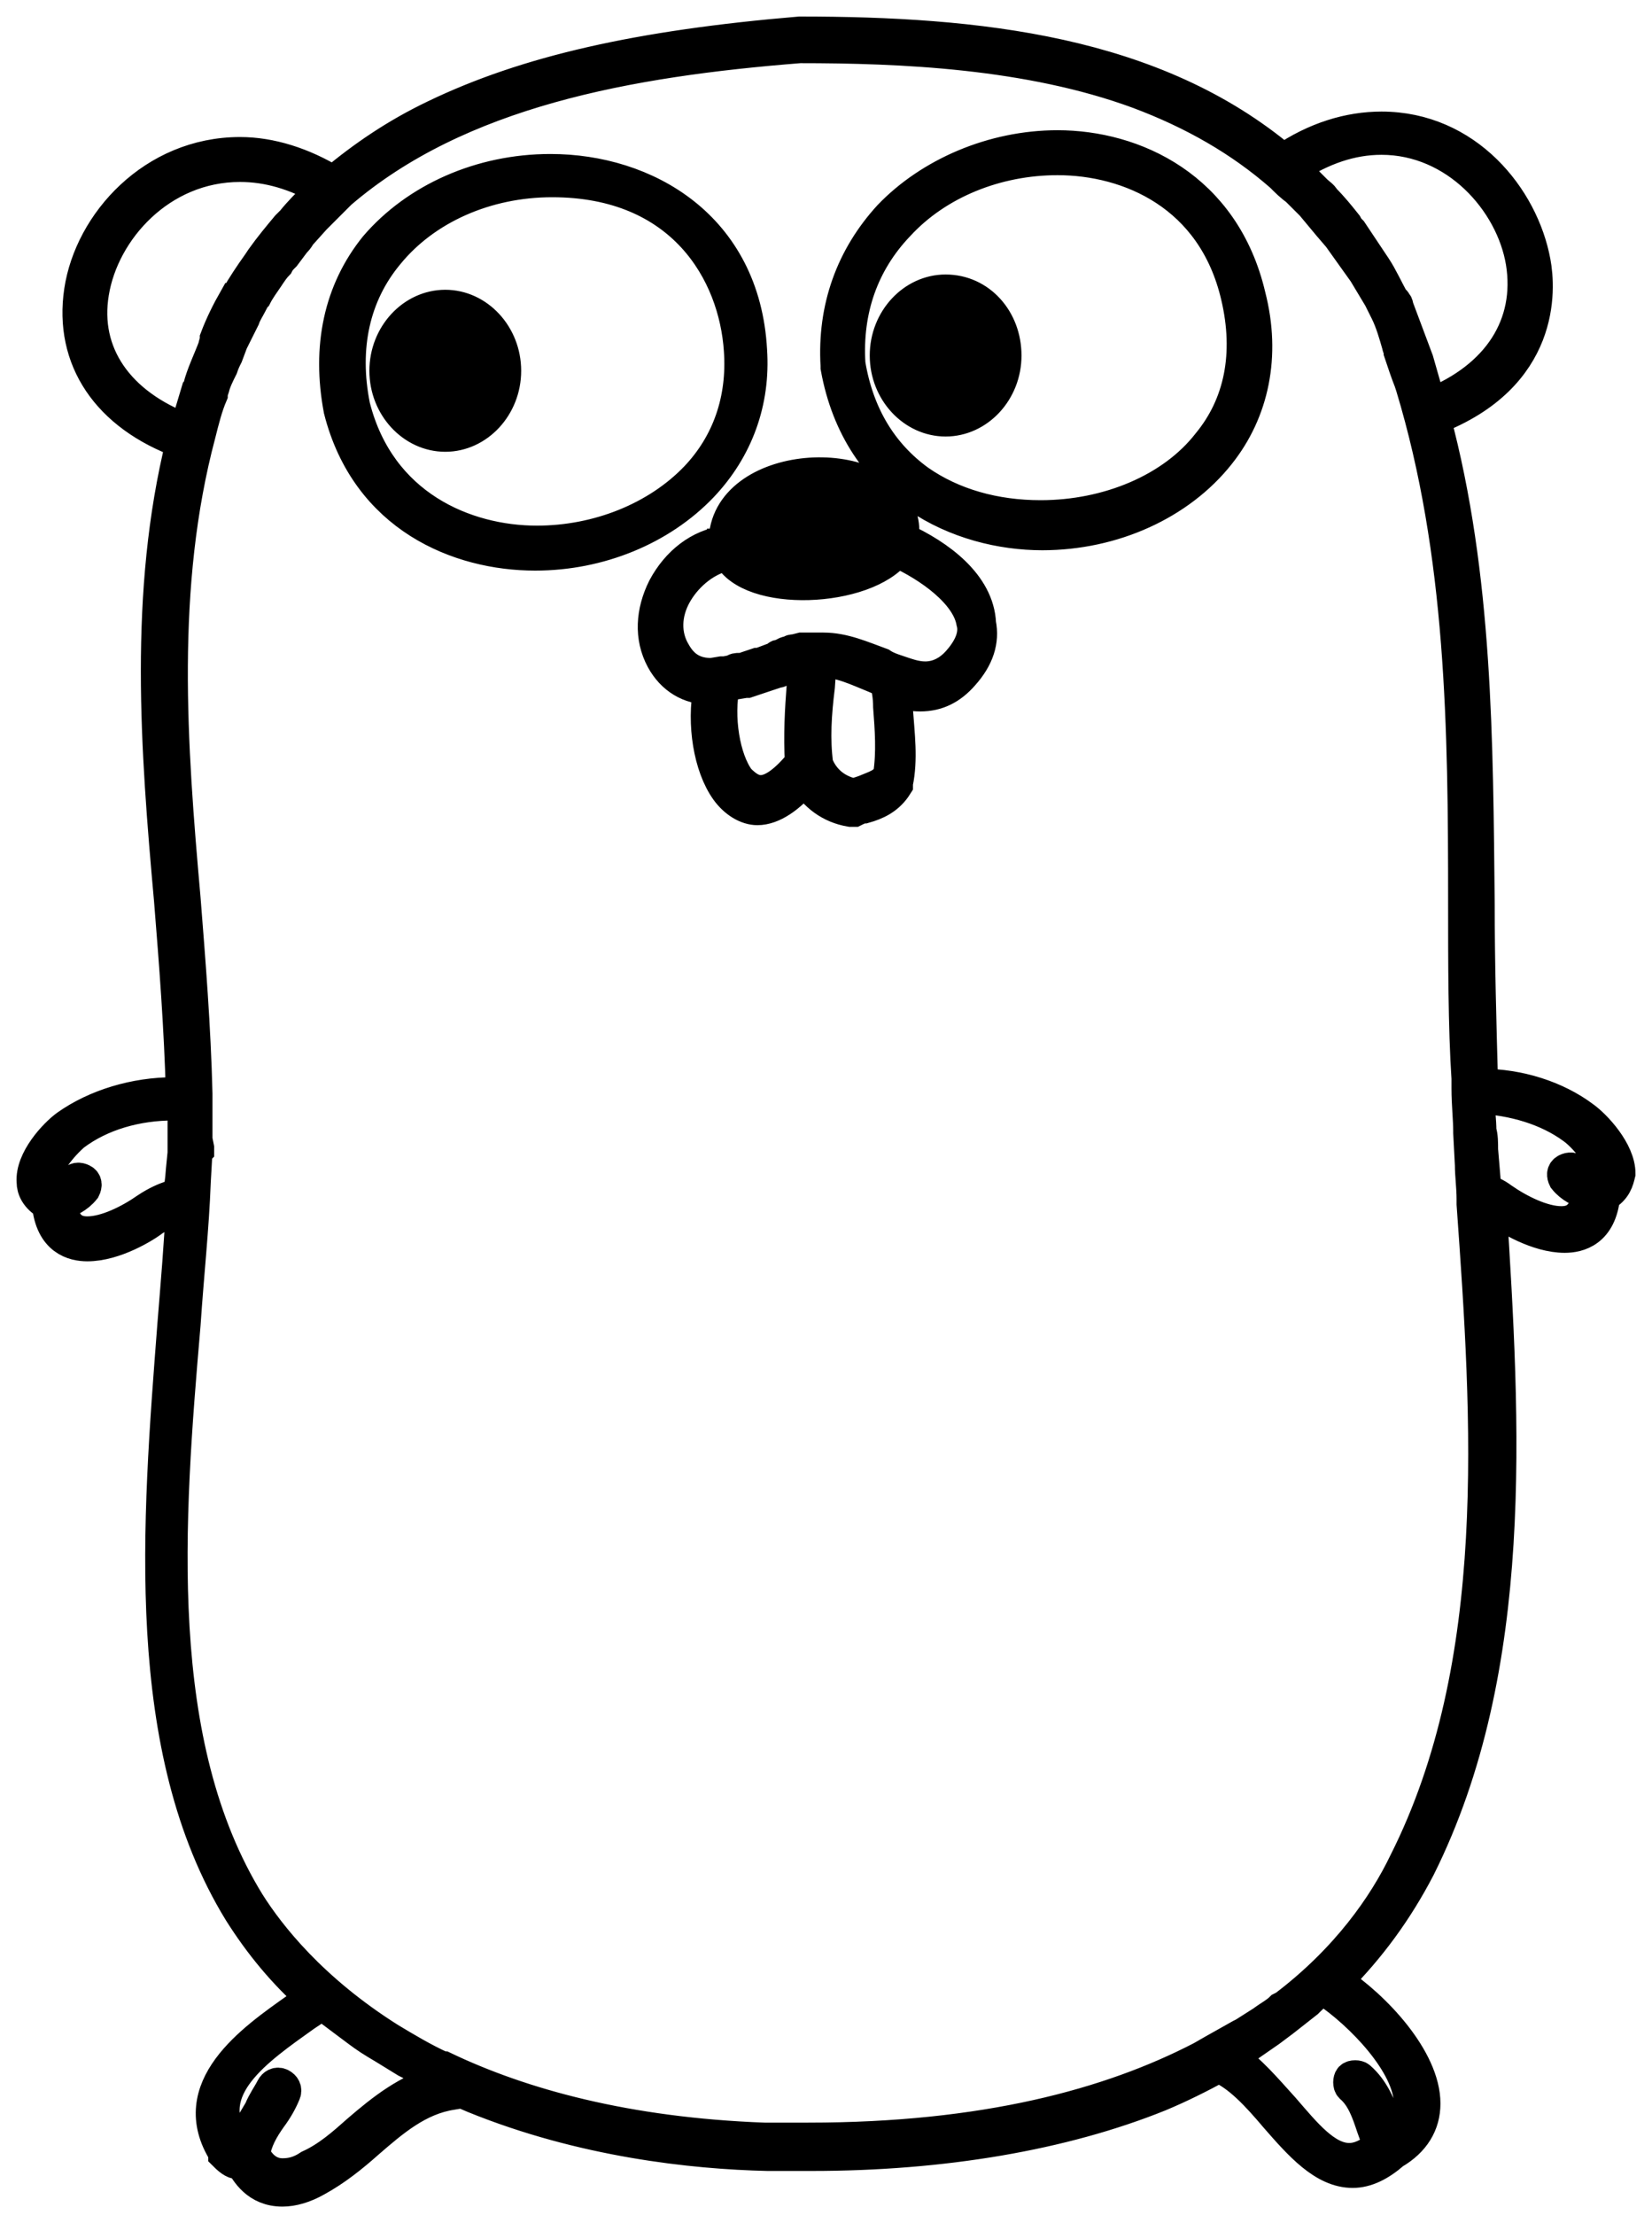 <svg width="50" height="67" viewBox="0 0 50 67" fill="none" xmlns="http://www.w3.org/2000/svg">
<path d="M47.922 33.803C47.101 33.187 45.971 32.827 44.842 32.827C44.791 30.979 44.739 29.131 44.739 27.334C44.688 22.458 44.688 17.427 43.405 12.653C46.741 11.37 46.587 8.751 46.433 7.93C46.074 5.979 44.38 3.875 41.813 3.875C40.838 3.875 39.811 4.183 38.836 4.85C34.934 1.565 29.596 1 24.206 1C19.329 1.411 15.941 2.181 13.169 3.515C11.988 4.08 11.013 4.747 10.089 5.517C9.165 4.953 8.189 4.645 7.265 4.645C4.647 4.645 2.748 6.749 2.44 8.803C2.132 10.856 3.261 12.55 5.52 13.371C4.391 17.94 4.75 22.663 5.161 27.232C5.315 29.131 5.469 31.133 5.52 33.084H5.263C4.083 33.084 2.902 33.443 2.029 34.059C1.67 34.316 0.951 35.086 1.003 35.753C1.003 35.959 1.105 36.215 1.465 36.42C1.567 37.498 2.235 37.653 2.645 37.653C3.467 37.653 4.391 37.088 4.647 36.883C4.904 36.728 5.109 36.626 5.263 36.575L5.52 36.472C5.469 37.601 5.366 38.782 5.263 40.065C4.801 46.071 4.237 52.899 7.265 57.827C7.881 58.802 8.6 59.675 9.473 60.445L9.011 60.753C7.625 61.728 5.571 63.166 6.803 65.116V65.168C7.009 65.373 7.111 65.424 7.265 65.424H7.317C7.471 65.681 7.779 66.246 8.549 66.246C8.857 66.246 9.216 66.143 9.575 65.938C10.14 65.63 10.653 65.219 11.115 64.808C11.885 64.141 12.655 63.474 13.682 63.32L13.99 63.268L14.35 63.422C17.635 64.757 20.972 65.116 23.23 65.168H24.565C28.518 65.168 32.162 64.552 35.089 63.371C35.705 63.114 36.321 62.806 36.885 62.498C37.501 62.755 38.066 63.371 38.63 64.038C39.349 64.86 40.068 65.681 40.941 65.681C41.351 65.681 41.762 65.476 42.173 65.116C42.789 64.757 43.097 64.244 43.097 63.628C43.097 62.293 41.608 60.702 40.427 59.931C41.454 58.905 42.275 57.776 42.943 56.492C45.971 50.435 45.509 43.043 45.099 36.472L45.355 36.626C45.612 36.831 46.536 37.396 47.357 37.396C47.768 37.396 48.435 37.242 48.538 36.164C48.897 35.959 48.949 35.702 49 35.496C49 34.829 48.281 34.059 47.922 33.803ZM39.144 5.055C40.017 4.491 40.889 4.183 41.813 4.183C44.072 4.183 45.766 6.082 46.074 7.93C46.382 9.829 45.355 11.421 43.302 12.242C43.302 12.139 43.251 12.088 43.199 11.986L42.891 10.908L42.737 10.497L42.275 9.265C42.275 9.213 42.275 9.213 42.224 9.162C42.224 9.162 42.224 9.111 42.173 9.111C41.967 8.751 41.813 8.392 41.608 8.084L41.505 7.93L40.889 7.006C40.838 6.955 40.786 6.903 40.735 6.801C40.53 6.544 40.325 6.287 40.068 6.031C40.017 5.928 39.914 5.877 39.811 5.774L39.195 5.158C39.246 5.209 39.195 5.107 39.144 5.055ZM5.623 13.012C3.569 12.242 2.491 10.702 2.799 8.854C3.107 6.955 4.853 5.004 7.265 5.004C8.138 5.004 8.959 5.261 9.781 5.723L9.729 5.774L9.575 5.928C9.319 6.185 9.062 6.441 8.857 6.698L8.703 6.852C8.446 7.16 8.189 7.468 7.933 7.827L7.83 7.981C7.573 8.341 7.368 8.649 7.163 9.008C7.163 9.008 7.163 9.059 7.111 9.059C6.906 9.419 6.701 9.829 6.547 10.24C6.547 10.343 6.495 10.445 6.495 10.497C6.341 10.908 6.136 11.318 6.033 11.729C6.033 11.78 6.033 11.78 5.982 11.832L5.674 12.858L5.623 13.012ZM5.161 36.215C5.007 36.267 4.75 36.369 4.442 36.575C3.929 36.934 3.21 37.293 2.645 37.293C2.337 37.293 1.927 37.191 1.824 36.42C2.081 36.318 2.337 36.215 2.543 35.959C2.594 35.856 2.594 35.753 2.491 35.702C2.389 35.651 2.286 35.651 2.235 35.753C2.081 35.907 1.927 36.01 1.67 36.061H1.619C1.465 35.959 1.362 35.856 1.311 35.702C1.362 35.24 1.875 34.624 2.235 34.316C3.056 33.7 4.134 33.392 5.263 33.392H5.571V34.88L5.52 35.394C5.469 36.112 5.417 36.112 5.161 36.215ZM13.271 62.909L13.323 62.96C12.347 63.217 11.577 63.833 10.859 64.449C10.397 64.86 9.935 65.27 9.37 65.527C9.062 65.732 8.805 65.784 8.549 65.784C8.035 65.784 7.779 65.373 7.676 65.168C7.727 64.757 7.933 64.398 8.189 64.038C8.343 63.833 8.497 63.576 8.6 63.32C8.651 63.217 8.6 63.114 8.497 63.063C8.395 63.012 8.292 63.063 8.241 63.166C8.138 63.371 7.984 63.576 7.881 63.833C7.676 64.192 7.419 64.552 7.317 64.962H7.265C7.214 64.962 7.163 64.911 7.06 64.808C6.033 63.166 7.779 61.985 9.216 60.958L9.678 60.65H9.781L9.883 60.702L10.499 61.164L10.705 61.318C10.91 61.472 11.115 61.626 11.372 61.78L11.629 61.934L12.296 62.344L12.604 62.498C12.809 62.652 13.015 62.755 13.271 62.909ZM40.119 60.188C41.197 60.907 42.686 62.447 42.686 63.628C42.686 64.038 42.481 64.398 42.121 64.654C42.07 64.5 42.019 64.346 41.916 64.192C41.762 63.73 41.557 63.217 41.146 62.858C41.094 62.806 40.941 62.806 40.889 62.858C40.838 62.909 40.838 63.063 40.889 63.114C41.249 63.422 41.403 63.884 41.557 64.346L41.762 64.911C41.454 65.168 41.146 65.322 40.838 65.322C40.119 65.322 39.503 64.552 38.836 63.782C38.322 63.217 37.809 62.601 37.245 62.242L37.398 62.139C37.553 62.088 37.655 61.985 37.758 61.882L38.425 61.42L38.836 61.112L39.554 60.548C39.657 60.445 39.76 60.342 39.914 60.239C40.017 60.291 40.068 60.239 40.119 60.188ZM42.532 56.338C41.916 57.621 40.786 59.264 38.887 60.702L38.785 60.753C38.63 60.907 38.425 61.01 38.22 61.164L37.655 61.523L37.553 61.574L36.731 62.036L36.372 62.242C33.6 63.679 29.801 64.706 24.462 64.706H23.128C18.97 64.552 15.787 63.679 13.425 62.55H13.374C12.809 62.293 12.296 61.985 11.783 61.677C9.421 60.188 8.138 58.545 7.522 57.57C4.545 52.745 5.058 46.02 5.571 40.065C5.674 38.525 5.828 37.139 5.879 35.753L5.931 34.829L5.982 34.778V34.727L5.931 34.47V33.084C5.879 31.03 5.725 29.131 5.571 27.18C5.161 22.56 4.801 17.735 6.033 13.115C6.136 12.704 6.239 12.293 6.393 11.934V11.883L6.444 11.729C6.495 11.524 6.598 11.318 6.701 11.113C6.752 10.959 6.803 10.856 6.855 10.754L7.009 10.343L7.214 9.932L7.368 9.624C7.419 9.47 7.522 9.316 7.573 9.213C7.625 9.111 7.676 9.008 7.727 8.957C7.83 8.751 7.984 8.546 8.087 8.392C8.189 8.238 8.292 8.084 8.395 7.981C8.446 7.879 8.497 7.827 8.6 7.725L8.908 7.314C8.959 7.263 9.011 7.211 9.062 7.109L9.524 6.595L9.575 6.544L10.191 5.928L10.294 5.825C13.887 2.745 19.021 1.821 24.206 1.411C27.234 1.411 31.136 1.565 34.472 2.797C36.115 3.413 37.553 4.234 38.785 5.312C38.938 5.466 39.093 5.62 39.246 5.723L39.709 6.185L40.222 6.801L40.53 7.16L41.043 7.879L41.3 8.238L41.762 9.008L41.967 9.419C42.121 9.727 42.224 10.086 42.327 10.445C42.327 10.497 42.378 10.548 42.378 10.651C42.481 10.959 42.583 11.267 42.686 11.524L42.737 11.678C44.277 16.76 44.329 22.047 44.329 27.283C44.329 29.08 44.329 31.082 44.431 32.622V32.93C44.431 33.392 44.483 33.854 44.483 34.213V34.264L44.534 35.24C44.534 35.548 44.585 35.907 44.585 36.267V36.42C45.047 42.889 45.561 50.332 42.532 56.338ZM48.281 35.804C48.025 35.702 47.819 35.651 47.665 35.445C47.614 35.343 47.511 35.343 47.409 35.394C47.306 35.445 47.306 35.548 47.357 35.651C47.563 35.907 47.819 36.01 48.076 36.112C47.973 36.883 47.563 36.985 47.255 36.985C46.69 36.985 45.971 36.626 45.458 36.267C45.253 36.112 45.099 36.061 44.945 36.01L44.842 34.778C44.842 34.572 44.842 34.367 44.791 34.213C44.791 33.905 44.739 33.546 44.739 33.187C45.817 33.238 46.844 33.546 47.614 34.111C47.973 34.367 48.538 35.035 48.487 35.445C48.538 35.599 48.435 35.753 48.281 35.804ZM32.008 4.439C30.058 4.439 28.158 5.261 26.926 6.544C25.797 7.776 25.232 9.316 25.335 11.062V11.113C26.002 14.809 29.082 16.144 31.546 16.144C33.702 16.144 35.705 15.22 36.885 13.731C37.912 12.447 38.271 10.754 37.809 8.957C37.039 5.671 34.318 4.439 32.008 4.439ZM36.577 13.423C35.499 14.809 33.548 15.63 31.495 15.63C30.109 15.63 28.826 15.271 27.799 14.552C26.67 13.731 25.951 12.55 25.694 11.01C25.592 9.367 26.105 7.93 27.183 6.801C28.364 5.517 30.16 4.799 32.008 4.799C34.164 4.799 36.731 5.877 37.45 8.957C37.861 10.702 37.553 12.242 36.577 13.423ZM22.717 10.6C22.512 6.852 19.534 5.158 16.66 5.158C14.555 5.158 12.604 6.031 11.372 7.468C10.294 8.803 9.935 10.497 10.294 12.396C11.115 15.63 13.887 16.76 16.198 16.76C18.148 16.76 19.996 15.99 21.228 14.706C22.306 13.577 22.82 12.139 22.717 10.6ZM16.249 16.4C14.093 16.4 11.475 15.322 10.705 12.293C10.345 10.497 10.705 8.905 11.731 7.673C12.861 6.287 14.709 5.466 16.711 5.466C20.664 5.466 22.255 8.238 22.409 10.6C22.512 12.088 22.05 13.423 21.074 14.45C19.894 15.682 18.097 16.4 16.249 16.4ZM13.477 9.265C12.501 9.265 11.68 10.137 11.68 11.216C11.68 12.293 12.501 13.166 13.477 13.166C14.452 13.166 15.274 12.293 15.274 11.216C15.274 10.137 14.452 9.265 13.477 9.265ZM14.298 12.191C14.041 12.191 13.887 11.986 13.887 11.678C13.887 11.421 14.093 11.164 14.298 11.164C14.555 11.164 14.709 11.37 14.709 11.678C14.709 11.934 14.504 12.191 14.298 12.191ZM28.62 8.803C27.645 8.803 26.824 9.675 26.824 10.754C26.824 11.832 27.645 12.704 28.62 12.704C29.596 12.704 30.417 11.832 30.417 10.754C30.417 9.675 29.647 8.803 28.62 8.803ZM29.442 11.678C29.185 11.678 29.031 11.472 29.031 11.164C29.031 10.908 29.236 10.651 29.442 10.651C29.698 10.651 29.852 10.856 29.852 11.164C29.852 11.472 29.698 11.678 29.442 11.678ZM27.286 16.298C27.337 16.144 27.337 15.938 27.286 15.733C26.721 13.628 21.947 13.936 21.947 16.4C21.947 16.195 21.896 16.092 21.896 15.99C21.896 16.144 21.947 16.298 21.947 16.4C21.177 16.503 20.51 17.016 20.099 17.786C19.74 18.505 19.688 19.275 20.048 19.942C20.356 20.507 20.869 20.815 21.485 20.815C21.28 21.893 21.485 23.176 21.998 23.895C22.255 24.254 22.614 24.46 22.922 24.46C23.384 24.46 23.898 24.1 24.36 23.536C24.668 24.049 25.13 24.408 25.746 24.511H25.848C25.951 24.46 26.054 24.408 26.156 24.408C26.516 24.306 26.875 24.152 27.132 23.741V23.69C27.286 22.971 27.183 22.201 27.132 21.482L27.08 20.866C27.337 20.969 27.594 21.02 27.85 21.02C28.364 21.02 28.774 20.815 29.134 20.404C29.596 19.891 29.75 19.378 29.647 18.864C29.596 17.684 28.415 16.811 27.286 16.298ZM24.257 23.074C23.795 23.638 23.384 23.946 23.025 23.946C22.768 23.946 22.563 23.792 22.358 23.587C21.896 22.971 21.69 21.688 21.896 20.712L22.152 20.661H22.255L22.563 20.61H22.614L23.23 20.404L23.538 20.302C23.59 20.302 23.59 20.302 23.641 20.25C23.744 20.199 23.795 20.199 23.898 20.199C24 20.148 24.103 20.148 24.257 20.096H24.36L24.308 20.764C24.257 21.431 24.206 22.252 24.257 23.074ZM26.926 21.38C26.978 22.047 27.029 22.766 26.926 23.433C26.772 23.741 26.516 23.792 26.156 23.946L25.848 24.049C25.335 23.946 24.924 23.638 24.719 23.125C24.616 22.355 24.668 21.585 24.77 20.764L24.822 19.994H24.873C25.438 19.994 25.951 20.25 26.464 20.456L26.824 20.61C26.875 20.815 26.926 21.072 26.926 21.38ZM29.031 19.994C28.723 20.353 28.364 20.507 28.004 20.507C27.696 20.507 27.44 20.404 27.132 20.302C26.978 20.25 26.824 20.199 26.67 20.096C26.105 19.891 25.54 19.634 24.924 19.634H24.257L24.052 19.686C24 19.686 23.949 19.686 23.898 19.737C23.795 19.737 23.744 19.788 23.641 19.84C23.59 19.84 23.538 19.84 23.538 19.891L23.128 20.045C23.076 20.096 22.974 20.096 22.922 20.096L22.768 20.148L22.614 20.199C22.512 20.25 22.46 20.25 22.358 20.25C22.306 20.25 22.255 20.25 22.204 20.302L21.947 20.353H21.844L21.536 20.404C21.023 20.404 20.664 20.199 20.407 19.737C20.099 19.224 20.099 18.556 20.458 17.94C20.818 17.324 21.434 16.862 22.05 16.76C22.666 18.043 26.208 17.889 27.132 16.657C28.158 17.119 29.288 17.94 29.442 18.813C29.544 19.172 29.39 19.583 29.031 19.994Z" fill="black"/>
<path d="M21.947 16.4C21.947 13.936 26.721 13.628 27.286 15.733C27.337 15.938 27.337 16.144 27.286 16.298C28.415 16.811 29.596 17.684 29.647 18.864C29.75 19.378 29.596 19.891 29.134 20.404C28.774 20.815 28.364 21.02 27.85 21.02C27.594 21.02 27.337 20.969 27.08 20.866L27.132 21.482C27.183 22.201 27.286 22.971 27.132 23.69V23.741C26.875 24.152 26.516 24.306 26.156 24.408C26.054 24.408 25.951 24.46 25.848 24.511H25.746C25.13 24.408 24.668 24.049 24.36 23.536C23.898 24.1 23.384 24.46 22.922 24.46C22.614 24.46 22.255 24.254 21.998 23.895C21.485 23.176 21.28 21.893 21.485 20.815C20.869 20.815 20.356 20.507 20.048 19.942C19.688 19.275 19.74 18.505 20.099 17.786C20.51 17.016 21.177 16.503 21.947 16.4ZM21.947 16.4C21.947 16.195 21.896 16.092 21.896 15.99C21.896 16.144 21.947 16.298 21.947 16.4ZM47.922 33.803C47.101 33.187 45.971 32.827 44.842 32.827C44.791 30.979 44.739 29.131 44.739 27.334C44.688 22.458 44.688 17.427 43.405 12.653C46.741 11.37 46.587 8.751 46.433 7.93C46.074 5.979 44.38 3.875 41.813 3.875C40.838 3.875 39.811 4.183 38.836 4.85C34.934 1.565 29.596 1 24.206 1C19.329 1.411 15.941 2.181 13.169 3.515C11.988 4.08 11.013 4.747 10.089 5.517C9.165 4.953 8.189 4.645 7.265 4.645C4.647 4.645 2.748 6.749 2.44 8.803C2.132 10.856 3.261 12.55 5.52 13.371C4.391 17.94 4.75 22.663 5.161 27.232C5.315 29.131 5.469 31.133 5.52 33.084H5.263C4.083 33.084 2.902 33.443 2.029 34.059C1.67 34.316 0.951 35.086 1.003 35.753C1.003 35.959 1.105 36.215 1.465 36.42C1.567 37.498 2.235 37.653 2.645 37.653C3.467 37.653 4.391 37.088 4.647 36.883C4.904 36.728 5.109 36.626 5.263 36.575L5.52 36.472C5.469 37.601 5.366 38.782 5.263 40.065C4.801 46.071 4.237 52.899 7.265 57.827C7.881 58.802 8.6 59.675 9.473 60.445L9.011 60.753C7.625 61.728 5.571 63.166 6.803 65.116V65.168C7.009 65.373 7.111 65.424 7.265 65.424H7.317C7.471 65.681 7.779 66.246 8.549 66.246C8.857 66.246 9.216 66.143 9.575 65.938C10.14 65.63 10.653 65.219 11.115 64.808C11.885 64.141 12.655 63.474 13.682 63.32L13.99 63.268L14.35 63.422C17.635 64.757 20.972 65.116 23.23 65.168H24.565C28.518 65.168 32.162 64.552 35.089 63.371C35.705 63.114 36.321 62.806 36.885 62.498C37.501 62.755 38.066 63.371 38.63 64.038C39.349 64.86 40.068 65.681 40.941 65.681C41.351 65.681 41.762 65.476 42.173 65.116C42.789 64.757 43.097 64.244 43.097 63.628C43.097 62.293 41.608 60.702 40.427 59.931C41.454 58.905 42.275 57.776 42.943 56.492C45.971 50.435 45.509 43.043 45.099 36.472L45.355 36.626C45.612 36.831 46.536 37.396 47.357 37.396C47.768 37.396 48.435 37.242 48.538 36.164C48.897 35.959 48.949 35.702 49 35.496C49 34.829 48.281 34.059 47.922 33.803ZM39.144 5.055C40.017 4.491 40.889 4.183 41.813 4.183C44.072 4.183 45.766 6.082 46.074 7.93C46.382 9.829 45.355 11.421 43.302 12.242C43.302 12.139 43.251 12.088 43.199 11.986L42.891 10.908L42.737 10.497L42.275 9.265C42.275 9.213 42.275 9.213 42.224 9.162C42.224 9.162 42.224 9.111 42.173 9.111C41.967 8.751 41.813 8.392 41.608 8.084L41.505 7.93L40.889 7.006C40.838 6.955 40.786 6.903 40.735 6.801C40.53 6.544 40.325 6.287 40.068 6.031C40.017 5.928 39.914 5.877 39.811 5.774L39.195 5.158C39.246 5.209 39.195 5.107 39.144 5.055ZM5.623 13.012C3.569 12.242 2.491 10.702 2.799 8.854C3.107 6.955 4.853 5.004 7.265 5.004C8.138 5.004 8.959 5.261 9.781 5.723L9.729 5.774L9.575 5.928C9.319 6.185 9.062 6.441 8.857 6.698L8.703 6.852C8.446 7.16 8.189 7.468 7.933 7.827L7.83 7.981C7.573 8.341 7.368 8.649 7.163 9.008C7.163 9.008 7.163 9.059 7.111 9.059C6.906 9.419 6.701 9.829 6.547 10.24C6.547 10.343 6.495 10.445 6.495 10.497C6.341 10.908 6.136 11.318 6.033 11.729C6.033 11.78 6.033 11.78 5.982 11.832L5.674 12.858L5.623 13.012ZM5.161 36.215C5.007 36.267 4.75 36.369 4.442 36.575C3.929 36.934 3.21 37.293 2.645 37.293C2.337 37.293 1.927 37.191 1.824 36.42C2.081 36.318 2.337 36.215 2.543 35.959C2.594 35.856 2.594 35.753 2.491 35.702C2.389 35.651 2.286 35.651 2.235 35.753C2.081 35.907 1.927 36.01 1.67 36.061H1.619C1.465 35.959 1.362 35.856 1.311 35.702C1.362 35.24 1.875 34.624 2.235 34.316C3.056 33.7 4.134 33.392 5.263 33.392H5.571V34.88L5.52 35.394C5.469 36.112 5.417 36.112 5.161 36.215ZM13.271 62.909L13.323 62.96C12.347 63.217 11.577 63.833 10.859 64.449C10.397 64.86 9.935 65.27 9.37 65.527C9.062 65.732 8.805 65.784 8.549 65.784C8.035 65.784 7.779 65.373 7.676 65.168C7.727 64.757 7.933 64.398 8.189 64.038C8.343 63.833 8.497 63.576 8.6 63.32C8.651 63.217 8.6 63.114 8.497 63.063C8.395 63.012 8.292 63.063 8.241 63.166C8.138 63.371 7.984 63.576 7.881 63.833C7.676 64.192 7.419 64.552 7.317 64.962H7.265C7.214 64.962 7.163 64.911 7.06 64.808C6.033 63.166 7.779 61.985 9.216 60.958L9.678 60.65H9.781L9.883 60.702L10.499 61.164L10.705 61.318C10.91 61.472 11.115 61.626 11.372 61.78L11.629 61.934L12.296 62.344L12.604 62.498C12.809 62.652 13.015 62.755 13.271 62.909ZM40.119 60.188C41.197 60.907 42.686 62.447 42.686 63.628C42.686 64.038 42.481 64.398 42.121 64.654C42.07 64.5 42.019 64.346 41.916 64.192C41.762 63.73 41.557 63.217 41.146 62.858C41.094 62.806 40.941 62.806 40.889 62.858C40.838 62.909 40.838 63.063 40.889 63.114C41.249 63.422 41.403 63.884 41.557 64.346L41.762 64.911C41.454 65.168 41.146 65.322 40.838 65.322C40.119 65.322 39.503 64.552 38.836 63.782C38.322 63.217 37.809 62.601 37.245 62.242L37.398 62.139C37.553 62.088 37.655 61.985 37.758 61.882L38.425 61.42L38.836 61.112L39.554 60.548C39.657 60.445 39.76 60.342 39.914 60.239C40.017 60.291 40.068 60.239 40.119 60.188ZM42.532 56.338C41.916 57.621 40.786 59.264 38.887 60.702L38.785 60.753C38.63 60.907 38.425 61.01 38.22 61.164L37.655 61.523L37.553 61.574L36.731 62.036L36.372 62.242C33.6 63.679 29.801 64.706 24.462 64.706H23.128C18.97 64.552 15.787 63.679 13.425 62.55H13.374C12.809 62.293 12.296 61.985 11.783 61.677C9.421 60.188 8.138 58.545 7.522 57.57C4.545 52.745 5.058 46.02 5.571 40.065C5.674 38.525 5.828 37.139 5.879 35.753L5.931 34.829L5.982 34.778V34.727L5.931 34.47V33.084C5.879 31.03 5.725 29.131 5.571 27.18C5.161 22.56 4.801 17.735 6.033 13.115C6.136 12.704 6.239 12.293 6.393 11.934V11.883L6.444 11.729C6.495 11.524 6.598 11.318 6.701 11.113C6.752 10.959 6.803 10.856 6.855 10.754L7.009 10.343L7.214 9.932L7.368 9.624C7.419 9.47 7.522 9.316 7.573 9.213C7.625 9.111 7.676 9.008 7.727 8.957C7.83 8.751 7.984 8.546 8.087 8.392C8.189 8.238 8.292 8.084 8.395 7.981C8.446 7.879 8.497 7.827 8.6 7.725L8.908 7.314C8.959 7.263 9.011 7.211 9.062 7.109L9.524 6.595L9.575 6.544L10.191 5.928L10.294 5.825C13.887 2.745 19.021 1.821 24.206 1.411C27.234 1.411 31.136 1.565 34.472 2.797C36.115 3.413 37.553 4.234 38.785 5.312C38.938 5.466 39.093 5.62 39.246 5.723L39.709 6.185L40.222 6.801L40.53 7.16L41.043 7.879L41.3 8.238L41.762 9.008L41.967 9.419C42.121 9.727 42.224 10.086 42.327 10.445C42.327 10.497 42.378 10.548 42.378 10.651C42.481 10.959 42.583 11.267 42.686 11.524L42.737 11.678C44.277 16.76 44.329 22.047 44.329 27.283C44.329 29.08 44.329 31.082 44.431 32.622V32.93C44.431 33.392 44.483 33.854 44.483 34.213V34.264L44.534 35.24C44.534 35.548 44.585 35.907 44.585 36.267V36.42C45.047 42.889 45.561 50.332 42.532 56.338ZM48.281 35.804C48.025 35.702 47.819 35.651 47.665 35.445C47.614 35.343 47.511 35.343 47.409 35.394C47.306 35.445 47.306 35.548 47.357 35.651C47.563 35.907 47.819 36.01 48.076 36.112C47.973 36.883 47.563 36.985 47.255 36.985C46.69 36.985 45.971 36.626 45.458 36.267C45.253 36.112 45.099 36.061 44.945 36.01L44.842 34.778C44.842 34.572 44.842 34.367 44.791 34.213C44.791 33.905 44.739 33.546 44.739 33.187C45.817 33.238 46.844 33.546 47.614 34.111C47.973 34.367 48.538 35.035 48.487 35.445C48.538 35.599 48.435 35.753 48.281 35.804ZM32.008 4.439C30.058 4.439 28.158 5.261 26.926 6.544C25.797 7.776 25.232 9.316 25.335 11.062V11.113C26.002 14.809 29.082 16.144 31.546 16.144C33.702 16.144 35.705 15.22 36.885 13.731C37.912 12.447 38.271 10.754 37.809 8.957C37.039 5.671 34.318 4.439 32.008 4.439ZM36.577 13.423C35.499 14.809 33.548 15.63 31.495 15.63C30.109 15.63 28.826 15.271 27.799 14.552C26.67 13.731 25.951 12.55 25.694 11.01C25.592 9.367 26.105 7.93 27.183 6.801C28.364 5.517 30.16 4.799 32.008 4.799C34.164 4.799 36.731 5.877 37.45 8.957C37.861 10.702 37.553 12.242 36.577 13.423ZM22.717 10.6C22.512 6.852 19.534 5.158 16.66 5.158C14.555 5.158 12.604 6.031 11.372 7.468C10.294 8.803 9.935 10.497 10.294 12.396C11.115 15.63 13.887 16.76 16.198 16.76C18.148 16.76 19.996 15.99 21.228 14.706C22.306 13.577 22.82 12.139 22.717 10.6ZM16.249 16.4C14.093 16.4 11.475 15.322 10.705 12.293C10.345 10.497 10.705 8.905 11.731 7.673C12.861 6.287 14.709 5.466 16.711 5.466C20.664 5.466 22.255 8.238 22.409 10.6C22.512 12.088 22.05 13.423 21.074 14.45C19.894 15.682 18.097 16.4 16.249 16.4ZM13.477 9.265C12.501 9.265 11.68 10.137 11.68 11.216C11.68 12.293 12.501 13.166 13.477 13.166C14.452 13.166 15.274 12.293 15.274 11.216C15.274 10.137 14.452 9.265 13.477 9.265ZM14.298 12.191C14.041 12.191 13.887 11.986 13.887 11.678C13.887 11.421 14.093 11.164 14.298 11.164C14.555 11.164 14.709 11.37 14.709 11.678C14.709 11.934 14.504 12.191 14.298 12.191ZM28.62 8.803C27.645 8.803 26.824 9.675 26.824 10.754C26.824 11.832 27.645 12.704 28.62 12.704C29.596 12.704 30.417 11.832 30.417 10.754C30.417 9.675 29.647 8.803 28.62 8.803ZM29.442 11.678C29.185 11.678 29.031 11.472 29.031 11.164C29.031 10.908 29.236 10.651 29.442 10.651C29.698 10.651 29.852 10.856 29.852 11.164C29.852 11.472 29.698 11.678 29.442 11.678ZM24.257 23.074C23.795 23.638 23.384 23.946 23.025 23.946C22.768 23.946 22.563 23.792 22.358 23.587C21.896 22.971 21.69 21.688 21.896 20.712L22.152 20.661H22.255L22.563 20.61H22.614L23.23 20.404L23.538 20.302C23.59 20.302 23.59 20.302 23.641 20.25C23.744 20.199 23.795 20.199 23.898 20.199C24 20.148 24.103 20.148 24.257 20.096H24.36L24.308 20.764C24.257 21.431 24.206 22.252 24.257 23.074ZM26.926 21.38C26.978 22.047 27.029 22.766 26.926 23.433C26.772 23.741 26.516 23.792 26.156 23.946L25.848 24.049C25.335 23.946 24.924 23.638 24.719 23.125C24.616 22.355 24.668 21.585 24.77 20.764L24.822 19.994H24.873C25.438 19.994 25.951 20.25 26.464 20.456L26.824 20.61C26.875 20.815 26.926 21.072 26.926 21.38ZM29.031 19.994C28.723 20.353 28.364 20.507 28.004 20.507C27.696 20.507 27.44 20.404 27.132 20.302C26.978 20.25 26.824 20.199 26.67 20.096C26.105 19.891 25.54 19.634 24.924 19.634H24.257L24.052 19.686C24 19.686 23.949 19.686 23.898 19.737C23.795 19.737 23.744 19.788 23.641 19.84C23.59 19.84 23.538 19.84 23.538 19.891L23.128 20.045C23.076 20.096 22.974 20.096 22.922 20.096L22.768 20.148L22.614 20.199C22.512 20.25 22.46 20.25 22.358 20.25C22.306 20.25 22.255 20.25 22.204 20.302L21.947 20.353H21.844L21.536 20.404C21.023 20.404 20.664 20.199 20.407 19.737C20.099 19.224 20.099 18.556 20.458 17.94C20.818 17.324 21.434 16.862 22.05 16.76C22.666 18.043 26.208 17.889 27.132 16.657C28.158 17.119 29.288 17.94 29.442 18.813C29.544 19.172 29.39 19.583 29.031 19.994Z" stroke="black"/>
</svg>

